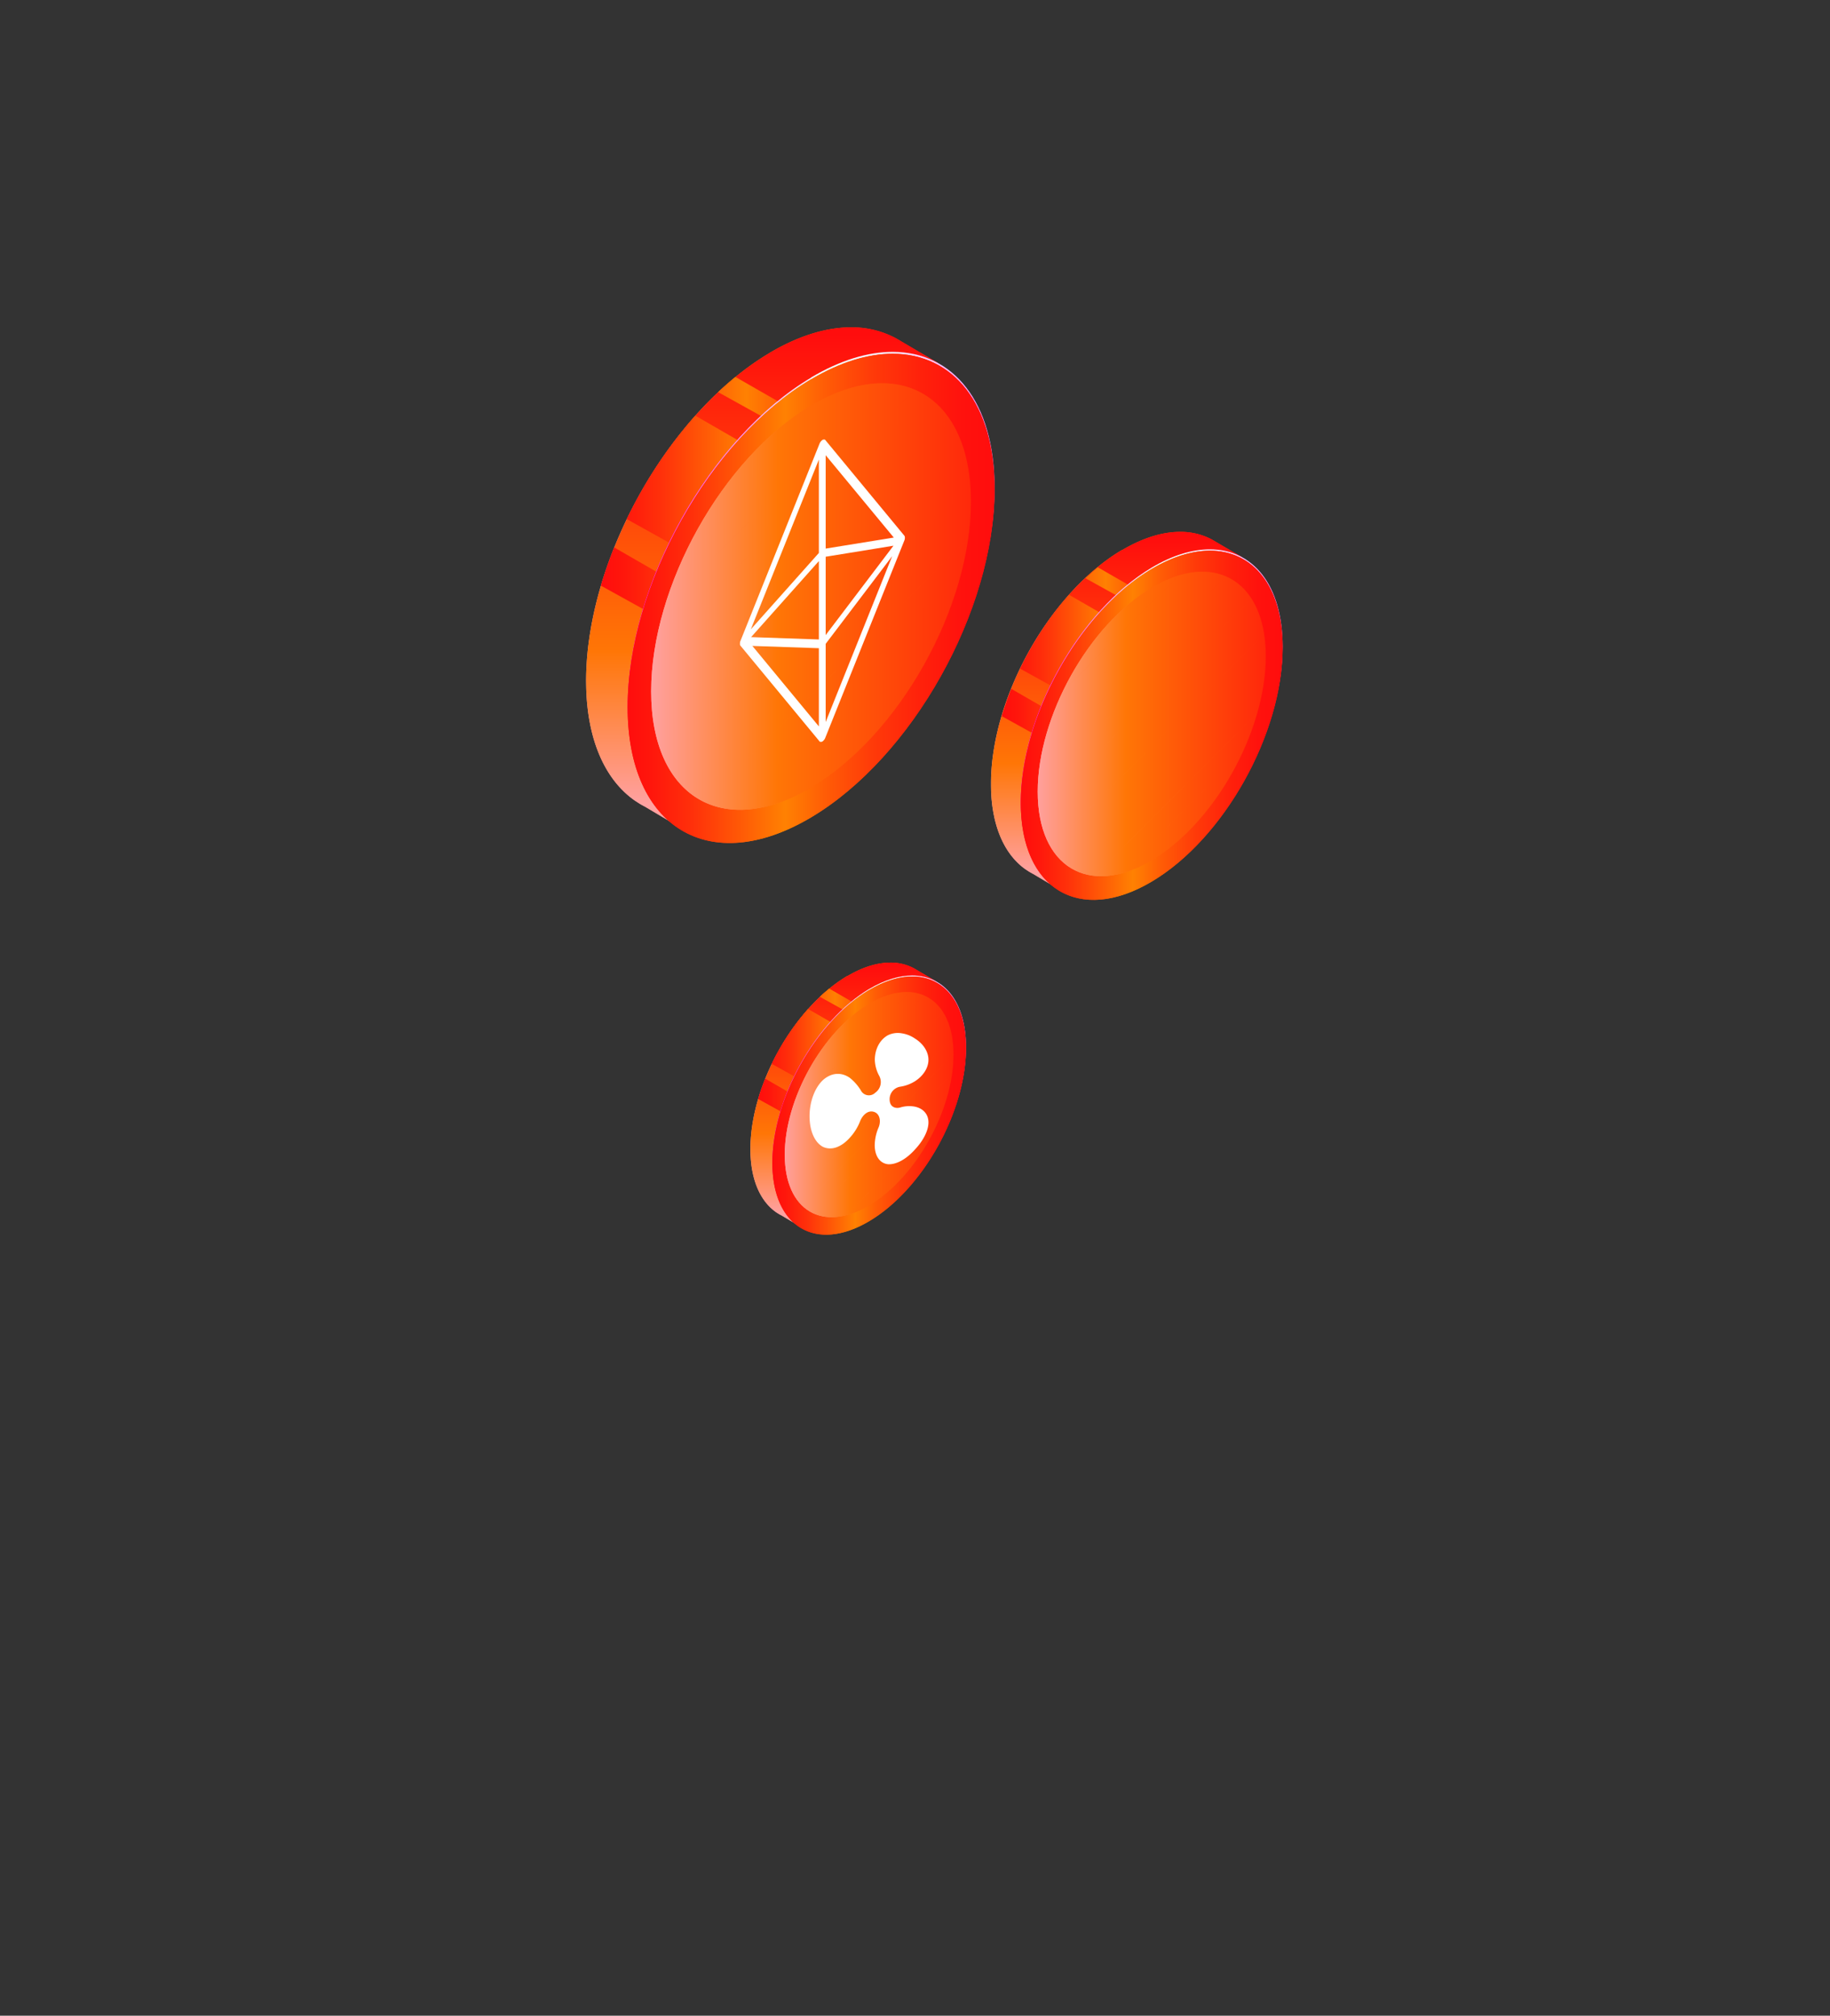 <svg xmlns="http://www.w3.org/2000/svg" xmlns:xlink="http://www.w3.org/1999/xlink" viewBox="0 0 690 760"><rect x="0" y="0" width="690" height="760" fill="#333333" stroke="none"/><defs><linearGradient id="a" x1="282.92" y1="412.75" x2="355.92" y2="412.75" gradientUnits="userSpaceOnUse"><stop offset="0.14" stop-color="#ffa1a1"/><stop offset="0.42" stop-color="#ff7606"/><stop offset="1" stop-color="#ff0d0d"/></linearGradient><linearGradient id="b" x1="285.87" y1="401.44" x2="353.12" y2="401.44" gradientUnits="userSpaceOnUse"><stop offset="0" stop-color="#ff0d0d"/><stop offset="0.07" stop-color="#ff170c"/><stop offset="0.18" stop-color="#ff310a"/><stop offset="0.31" stop-color="#ff5a06"/><stop offset="0.43" stop-color="#ff8102"/><stop offset="0.54" stop-color="#ff5c06"/><stop offset="0.67" stop-color="#ff3a09"/><stop offset="0.8" stop-color="#ff210b"/><stop offset="0.91" stop-color="#ff120d"/><stop offset="1" stop-color="#ff0d0d"/></linearGradient><linearGradient id="c" x1="220.94" y1="217.87" x2="359.27" y2="217.87" xlink:href="#a"/><linearGradient id="d" x1="226.54" y1="196.44" x2="353.95" y2="196.44" xlink:href="#b"/><linearGradient id="e" x1="236.65" y1="225.63" x2="374.97" y2="225.63" xlink:href="#b"/><linearGradient id="f" x1="245.52" y1="224.91" x2="366.1" y2="224.91" xlink:href="#a"/><linearGradient id="g" x1="291.2" y1="416.85" x2="364.21" y2="416.85" xlink:href="#b"/><linearGradient id="h" x1="295.88" y1="416.47" x2="359.53" y2="416.47" xlink:href="#a"/><linearGradient id="i" x1="373.71" y1="267.92" x2="472.43" y2="267.92" xlink:href="#a"/><linearGradient id="j" x1="377.7" y1="252.63" x2="468.63" y2="252.63" xlink:href="#b"/><linearGradient id="k" x1="384.91" y1="273.46" x2="483.63" y2="273.46" xlink:href="#b"/><linearGradient id="l" x1="391.24" y1="272.94" x2="477.3" y2="272.94" xlink:href="#a"/><clipPath id="n"><path d="M299.43,423.44c0-13.18,8.95-29.18,20-35.72s20-1.17,20,12-8.95,29.18-20,35.72a17.68,17.68,0,0,1-8.88,2.79c-6.58,0-11.11-5.43-11.11-14.8m20-55.45c-20.16,12-36.5,41.17-36.5,65.25,0,11.44,3.69,19.65,9.73,23.85h0l.12.07a16.54,16.54,0,0,0,2,1.17l7.2,4.29-.33-2.41c5.28.41,11.36-1.17,17.85-5,20.16-12,36.5-41.17,36.5-65.24,0-9-2.27-15.95-6.15-20.57l3.13.62-7.36-4.33c-.27-.17-.56-.34-.84-.49l-.27-.16h0a18.6,18.6,0,0,0-8.81-2.1c-4.88,0-10.38,1.63-16.2,5.09" style="fill:url(#a)"/></clipPath><linearGradient id="o" x1="94.73" y1="633.15" x2="97.02" y2="633.15" gradientTransform="matrix(0, -47.45, -47.45, 0, 30363.54, 4967.8)" xlink:href="#a"/><clipPath id="q"><path d="M285.87,414.3l13.63,7.55a37.86,37.86,0,0,1,1.36-8l-12.33-7.1q-1.51,3.77-2.66,7.6m45.59,9.18,12,6.65a90.61,90.61,0,0,0,9.66-21.73l-13.74-7.91c-.19,7.59-3.26,16-7.92,23M291,401.07l12,6.64c3.42-7.91,9-15.16,15.38-19.33l-13.74-7.92A90,90,0,0,0,291,401.07m18.17-25.26,15.61,8.64,2.92-3-15.06-8.67q-1.76,1.44-3.47,3" style="fill:url(#b)"/></clipPath><clipPath id="s"><path d="M307.72,428.32c0-13.18,8.95-29.18,20-35.72s20-1.17,20,12-8.95,29.17-20,35.72a17.67,17.67,0,0,1-8.88,2.79c-6.58,0-11.11-5.42-11.11-14.8m20-55.45c-20.16,12-36.5,41.17-36.5,65.25s16.34,33.9,36.5,21.94,36.5-41.17,36.5-65.25c0-17.12-8.26-27-20.29-27-4.88,0-10.39,1.64-16.22,5.09" style="fill:none"/></clipPath><linearGradient id="t" x1="90.81" y1="628.98" x2="93.1" y2="628.98" gradientTransform="matrix(31.86, 0, 0, -31.86, -2601.94, 20458.83)" gradientUnits="userSpaceOnUse"><stop offset="0" stop-color="#ff0dff"/><stop offset="0.53" stop-color="#f4ffff"/><stop offset="0.6" stop-color="#f5f9ff"/><stop offset="0.7" stop-color="#f6eaff"/><stop offset="0.8" stop-color="#f8d0ff"/><stop offset="0.91" stop-color="#fcacff"/><stop offset="1" stop-color="#ff8bff"/></linearGradient><clipPath id="v"><path d="M307.72,428.7c0-13.18,8.95-29.18,20-35.72s20-1.17,20,12-8.95,29.17-20,35.72a17.66,17.66,0,0,1-8.88,2.79c-6.58,0-11.11-5.43-11.11-14.8m20-55.45c-20.16,12-36.5,41.17-36.5,65.25s16.34,33.9,36.5,21.94,36.5-41.17,36.5-65.25c0-17.12-8.26-27-20.29-27-4.88,0-10.39,1.64-16.22,5.09" style="fill:url(#g)"/></clipPath><linearGradient id="w" x1="88.77" y1="629.46" x2="91.55" y2="629.46" gradientTransform="matrix(26.19, 0, 0, -40.56, -2033.72, 25949.09)" xlink:href="#b"/><clipPath id="y"><path d="M327.71,378.47c-17.58,10.42-31.82,35.89-31.82,56.88s14.25,29.55,31.82,19.13,31.82-35.89,31.82-56.88c0-14.92-7.2-23.57-17.68-23.57-4.26,0-9.06,1.43-14.14,4.44" style="fill:url(#h)"/></clipPath><linearGradient id="z" x1="282.65" y1="419.46" x2="372.76" y2="419.46" gradientTransform="translate(694.34 33.56) rotate(81.53)" xlink:href="#a"/><linearGradient id="aa" x1="274.78" y1="392.2" x2="361.54" y2="392.2" xlink:href="#a"/><linearGradient id="ab" x1="278.12" y1="395.55" x2="364.89" y2="395.55" xlink:href="#a"/><linearGradient id="ac" x1="281.47" y1="398.89" x2="368.24" y2="398.89" xlink:href="#a"/><linearGradient id="ad" x1="284.81" y1="402.24" x2="371.58" y2="402.24" xlink:href="#a"/><linearGradient id="ae" x1="288.16" y1="405.59" x2="374.93" y2="405.59" xlink:href="#a"/><linearGradient id="af" x1="291.51" y1="408.94" x2="378.27" y2="408.94" xlink:href="#a"/><linearGradient id="ag" x1="294.86" y1="412.28" x2="381.62" y2="412.28" xlink:href="#a"/><linearGradient id="ah" x1="298.2" y1="415.63" x2="384.97" y2="415.63" xlink:href="#a"/><linearGradient id="ai" x1="301.55" y1="418.98" x2="388.31" y2="418.98" xlink:href="#a"/><linearGradient id="aj" x1="304.9" y1="422.32" x2="391.66" y2="422.32" xlink:href="#a"/><linearGradient id="ak" x1="308.24" y1="425.67" x2="395.01" y2="425.67" xlink:href="#a"/><clipPath id="am"><path d="M396,282.37c0-17.83,12.1-39.45,27-48.31s27-1.58,27,16.25-12.1,39.45-27,48.3a23.92,23.92,0,0,1-12,3.77c-8.9,0-15-7.34-15-20m27-75c-27.26,16.17-49.36,55.67-49.36,88.22,0,15.47,5,26.57,13.15,32.25h0l.16.09a22.37,22.37,0,0,0,2.64,1.58l9.74,5.8-.45-3.26c7.14.55,15.37-1.58,24.14-6.79,27.26-16.17,49.36-55.67,49.36-88.22,0-12.12-3.06-21.56-8.31-27.82l4.24.84-10-5.85c-.37-.24-.75-.45-1.13-.66l-.37-.22h0A25.15,25.15,0,0,0,445,200.52c-6.6,0-14,2.21-21.9,6.88" style="fill:url(#i)"/></clipPath><linearGradient id="an" x1="97.33" y1="630.96" x2="100.43" y2="630.96" gradientTransform="matrix(0, -47.45, -47.45, 0, 30363.54, 4967.8)" xlink:href="#a"/><clipPath id="ap"><path d="M377.7,270l18.43,10.21A51,51,0,0,1,398,269.33l-16.67-9.6c-1.36,3.4-2.57,6.83-3.59,10.28m61.64,12.41,16.23,9A122.54,122.54,0,0,0,468.63,262l-18.58-10.7c-.26,10.26-4.4,21.64-10.72,31.09m-54.68-30.29,16.22,9c4.63-10.7,12.18-20.5,20.79-26.13l-18.57-10.7a121.73,121.73,0,0,0-18.44,27.85M409.23,218l21.1,11.69,3.95-4.08-20.36-11.73q-2.38,2-4.69,4.12" style="fill:url(#j)"/></clipPath><clipPath id="ar"><path d="M407.25,289c0-17.83,12.1-39.45,27-48.3s27-1.58,27,16.24-12.1,39.45-27,48.3a23.89,23.89,0,0,1-12,3.77c-8.9,0-15-7.34-15-20m27-75c-27.26,16.17-49.36,55.67-49.36,88.22s22.1,45.84,49.36,29.67,49.36-55.67,49.36-88.23c0-23.15-11.17-36.55-27.43-36.55-6.61,0-14.05,2.21-21.93,6.89" style="fill:none"/></clipPath><linearGradient id="as" x1="93.75" y1="633.45" x2="96.85" y2="633.45" xlink:href="#t"/><clipPath id="au"><path d="M407.25,289.49c0-17.82,12.1-39.45,27-48.3s27-1.58,27,16.25-12.1,39.45-27,48.3a23.89,23.89,0,0,1-12,3.77c-8.9,0-15-7.34-15-20m27-75c-27.26,16.17-49.36,55.67-49.36,88.22s22.1,45.84,49.36,29.67,49.36-55.67,49.36-88.22c0-23.15-11.17-36.55-27.43-36.55-6.61,0-14.05,2.21-21.93,6.88" style="fill:url(#k)"/></clipPath><linearGradient id="av" x1="92.34" y1="632.97" x2="96.11" y2="632.97" gradientTransform="matrix(26.19, 0, 0, -40.56, -2033.72, 25949.09)" xlink:href="#b"/><clipPath id="ax"><path d="M434.27,221.56c-23.76,14.09-43,48.53-43,76.91s19.26,40,43,25.87,43-48.53,43-76.91c0-20.18-9.74-31.86-23.91-31.87-5.76,0-12.25,1.93-19.12,6" style="fill:url(#l)"/></clipPath><linearGradient id="ay" x1="373.35" y1="276.99" x2="495.2" y2="276.99" gradientTransform="translate(644.3 -193.34) rotate(81.53)" xlink:href="#a"/><linearGradient id="az" x1="362.7" y1="240.13" x2="480.02" y2="240.13" xlink:href="#a"/><linearGradient id="ba" x1="367.23" y1="244.66" x2="484.55" y2="244.66" xlink:href="#a"/><linearGradient id="bb" x1="371.75" y1="249.18" x2="489.07" y2="249.18" xlink:href="#a"/><linearGradient id="bc" x1="376.28" y1="253.71" x2="493.6" y2="253.71" xlink:href="#a"/><linearGradient id="bd" x1="380.81" y1="258.23" x2="498.12" y2="258.23" xlink:href="#a"/><linearGradient id="be" x1="385.33" y1="262.76" x2="502.65" y2="262.76" xlink:href="#a"/><linearGradient id="bf" x1="389.86" y1="267.28" x2="507.17" y2="267.28" xlink:href="#a"/><linearGradient id="bg" x1="394.38" y1="271.81" x2="511.7" y2="271.81" xlink:href="#a"/><linearGradient id="bh" x1="398.91" y1="276.33" x2="516.22" y2="276.33" xlink:href="#a"/><linearGradient id="bi" x1="403.43" y1="280.86" x2="520.75" y2="280.86" xlink:href="#a"/><linearGradient id="bj" x1="407.96" y1="285.38" x2="525.27" y2="285.38" xlink:href="#a"/><clipPath id="bk"/><clipPath id="bm"><path d="M252.24,238.11c0-25,17-55.28,37.87-67.69S328,168.21,328,193.19,311,248.47,290.11,260.87c-6,3.58-11.76,5.28-16.83,5.28-12.47,0-21-10.29-21-28m37.87-105.06c-38.2,22.66-69.16,78-69.16,123.62,0,21.67,7,37.23,18.43,45.18h0l.22.13a31.43,31.43,0,0,0,3.71,2.21l13.65,8.12-.63-4.57c10,.78,21.53-2.21,33.82-9.51,38.2-22.65,69.16-78,69.16-123.61,0-17-4.29-30.21-11.65-39l5.94,1.18-13.95-8.2c-.52-.33-1.05-.64-1.59-.93l-.52-.3h0a35.23,35.23,0,0,0-16.69-4c-9.24,0-19.66,3.1-30.69,9.63" style="fill:url(#c)"/></clipPath><linearGradient id="bn" x1="97.7" y1="633.77" x2="102.04" y2="633.77" gradientTransform="matrix(0, -47.45, -47.45, 0, 30363.54, 4967.8)" xlink:href="#a"/><clipPath id="bp"><path d="M226.54,220.79l25.82,14.3a71.44,71.44,0,0,1,2.57-15.25l-23.36-13.45c-1.91,4.76-3.6,9.57-5,14.4m86.37,17.39,22.74,12.6a171.75,171.75,0,0,0,18.3-41.16l-26-15c-.36,14.38-6.17,30.32-15,43.56m-76.62-42.44L259,208.32c6.49-15,17.07-28.72,29.14-36.62l-26-15a170.49,170.49,0,0,0-25.84,39m34.43-47.86,29.57,16.38,5.53-5.72L277.28,142.1q-3.34,2.74-6.57,5.78" style="fill:url(#d)"/></clipPath><clipPath id="br"><path d="M267.94,247.37c0-25,17-55.28,37.87-67.69s37.86-2.22,37.86,22.76-16.95,55.27-37.86,67.69c-6,3.58-11.76,5.28-16.82,5.28-12.48,0-21-10.28-21-28m37.87-105.06c-38.2,22.66-69.16,78-69.16,123.62s31,64.23,69.16,41.57S375,229.5,375,183.88c0-32.43-15.65-51.22-38.43-51.22-9.26,0-19.69,3.1-30.73,9.65" style="fill:none"/></clipPath><linearGradient id="bs" x1="89.1" y1="634.89" x2="93.44" y2="634.89" xlink:href="#t"/><clipPath id="bu"><path d="M267.94,248.08c0-25,17-55.28,37.87-67.68s37.86-2.22,37.86,22.76-17,55.27-37.86,67.68c-6,3.58-11.75,5.28-16.82,5.28-12.48,0-21-10.28-21-28M305.81,143c-38.2,22.66-69.16,78-69.16,123.62s31,64.23,69.16,41.57S375,230.21,375,184.6c0-32.44-15.65-51.22-38.43-51.22-9.26,0-19.69,3.1-30.73,9.64" style="fill:url(#e)"/></clipPath><linearGradient id="bv" x1="86.68" y1="634.1" x2="91.97" y2="634.1" gradientTransform="matrix(26.19, 0, 0, -40.56, -2033.72, 25949.09)" xlink:href="#b"/><clipPath id="bx"><path d="M305.81,152.9c-33.3,19.75-60.29,68-60.29,107.77s27,56,60.29,36.24,60.29-68,60.29-107.77c0-28.28-13.65-44.65-33.5-44.65-8.07,0-17.16,2.71-26.79,8.41" style="fill:url(#f)"/></clipPath><linearGradient id="by" x1="220.44" y1="230.58" x2="391.18" y2="230.58" gradientTransform="translate(488.84 -105.85) rotate(81.53)" xlink:href="#a"/><linearGradient id="bz" x1="205.52" y1="178.93" x2="369.91" y2="178.93" xlink:href="#a"/><linearGradient id="ca" x1="211.87" y1="185.27" x2="376.25" y2="185.27" xlink:href="#a"/><linearGradient id="cb" x1="218.21" y1="191.61" x2="382.59" y2="191.61" xlink:href="#a"/><linearGradient id="cc" x1="224.54" y1="197.95" x2="388.93" y2="197.95" xlink:href="#a"/><linearGradient id="cd" x1="230.89" y1="204.29" x2="395.28" y2="204.29" xlink:href="#a"/><linearGradient id="ce" x1="237.23" y1="210.63" x2="401.62" y2="210.63" xlink:href="#a"/><linearGradient id="cf" x1="243.57" y1="216.97" x2="407.95" y2="216.97" xlink:href="#a"/><linearGradient id="cg" x1="249.91" y1="223.31" x2="414.3" y2="223.31" xlink:href="#a"/><linearGradient id="ch" x1="256.25" y1="229.65" x2="420.64" y2="229.65" xlink:href="#a"/><linearGradient id="ci" x1="262.59" y1="236" x2="426.98" y2="236" xlink:href="#a"/><linearGradient id="cj" x1="268.93" y1="242.34" x2="433.32" y2="242.34" xlink:href="#a"/></defs><title>b1-4</title><rect width="690" height="760" style="fill:none"/><path d="M299.43,423.44c0-13.18,8.95-29.18,20-35.72s20-1.17,20,12-8.95,29.18-20,35.72a17.68,17.68,0,0,1-8.88,2.79c-6.58,0-11.11-5.43-11.11-14.8m20-55.45c-20.16,12-36.5,41.17-36.5,65.25,0,11.44,3.69,19.65,9.73,23.85h0l.12.07a16.54,16.54,0,0,0,2,1.17l7.2,4.29-.33-2.41c5.28.41,11.36-1.17,17.85-5,20.16-12,36.5-41.17,36.5-65.24,0-9-2.27-15.95-6.15-20.57l3.13.62-7.36-4.33c-.27-.17-.56-.34-.84-.49l-.27-.16h0a18.6,18.6,0,0,0-8.81-2.1c-4.88,0-10.38,1.63-16.2,5.09" style="fill:url(#a)"/><g style="clip-path:url(#n)"><rect x="282.92" y="362.9" width="73.01" height="99.7" style="fill:url(#o)"/></g><path d="M285.87,414.3l13.63,7.55a37.86,37.86,0,0,1,1.36-8l-12.33-7.1q-1.51,3.77-2.66,7.6m45.59,9.18,12,6.65a90.61,90.61,0,0,0,9.66-21.73l-13.74-7.91c-.19,7.59-3.26,16-7.92,23M291,401.07l12,6.64c3.42-7.91,9-15.16,15.38-19.33l-13.74-7.92A90,90,0,0,0,291,401.07m18.17-25.26,15.61,8.64,2.92-3-15.06-8.67q-1.76,1.44-3.47,3" style="fill:url(#b)"/><g style="clip-path:url(#q)"><rect x="285.87" y="372.76" width="67.25" height="57.36" style="fill:url(#b)"/></g><g style="clip-path:url(#s)"><rect x="291.2" y="367.78" width="73.01" height="104.24" style="fill:url(#t)"/></g><path d="M307.72,428.7c0-13.18,8.95-29.18,20-35.72s20-1.17,20,12-8.95,29.17-20,35.72a17.66,17.66,0,0,1-8.88,2.79c-6.58,0-11.11-5.43-11.11-14.8m20-55.45c-20.16,12-36.5,41.17-36.5,65.25s16.34,33.9,36.5,21.94,36.5-41.17,36.5-65.25c0-17.12-8.26-27-20.29-27-4.88,0-10.39,1.64-16.22,5.09" style="fill:url(#g)"/><g style="clip-path:url(#v)"><rect x="291.2" y="368.16" width="73.01" height="104.24" style="fill:url(#w)"/></g><path d="M327.71,378.47c-17.58,10.42-31.82,35.89-31.82,56.88s14.25,29.55,31.82,19.13,31.82-35.89,31.82-56.88c0-14.92-7.2-23.57-17.68-23.57-4.26,0-9.06,1.43-14.14,4.44" style="fill:url(#h)"/><g style="clip-path:url(#y)"><rect x="278.08" y="381.3" width="99.25" height="76.33" transform="translate(-135.44 681.83) rotate(-81.53)" style="fill:url(#z)"/><path d="M361.54,348.82c-1.33,1.17-86.77,86.77-86.77,86.77h0s85.44-85.6,86.77-86.77Z" style="fill:url(#aa)"/><path d="M364.89,352.17c-1.33,1.17-86.76,86.76-86.76,86.76h0s85.44-85.59,86.76-86.76Z" style="fill:url(#ab)"/><path d="M368.24,355.51c-1.33,1.17-86.77,86.76-86.77,86.76h0s85.44-85.6,86.77-86.76Z" style="fill:url(#ac)"/><path d="M371.58,358.86c-1.33,1.17-86.77,86.77-86.77,86.77h0s85.44-85.6,86.77-86.77Z" style="fill:url(#ad)"/><path d="M374.93,362.21C373.6,363.38,288.16,449,288.16,449h0s85.44-85.59,86.77-86.76Z" style="fill:url(#ae)"/><path d="M378.27,365.55c-1.33,1.17-86.77,86.77-86.77,86.77h0s85.44-85.6,86.77-86.77Z" style="fill:url(#af)"/><path d="M381.62,368.9c-1.33,1.17-86.76,86.77-86.76,86.77h0s85.44-85.59,86.76-86.77Z" style="fill:url(#ag)"/><path d="M385,372.25C383.64,373.42,298.2,459,298.2,459h0s85.44-85.59,86.77-86.77Z" style="fill:url(#ah)"/><path d="M388.31,375.59c-1.33,1.17-86.76,86.76-86.76,86.76h0s85.44-85.59,86.76-86.76Z" style="fill:url(#ai)"/><path d="M391.66,378.94c-1.33,1.17-86.77,86.77-86.77,86.77h0s85.44-85.6,86.77-86.77Z" style="fill:url(#aj)"/><path d="M395,382.29c-1.33,1.17-86.76,86.77-86.76,86.77h0s85.44-85.6,86.76-86.77Z" style="fill:url(#ak)"/></g><path d="M334.92,390.25c-3.19,1.68-5.07,5.34-5.07,9.4a13.5,13.5,0,0,0,1.69,6.05A4.91,4.91,0,0,1,330,412a3.4,3.4,0,0,1-5.44-.93,18.43,18.43,0,0,0-4.13-4.68c-3.19-2.22-6.94-2-10.13.83-3.18,3-5.07,8.32-5.06,13.68s1.88,9.84,5.07,11.51c3.19,1.49,6.94.1,10.13-3.47a19.74,19.74,0,0,0,3.93-6.38c.75-1.8,2.81-4.33,5.44-3.24,1.87.76,2.43,3.3,1.5,5.68a17.68,17.68,0,0,0-1.5,6.71c0,4.06,1.87,6.93,5.07,7.25,3.18.15,6.94-2,10.12-5.58,3.19-3.38,5.07-7.2,5.07-10.19s-1.87-5.23-5.07-5.93a11.55,11.55,0,0,0-5.63.32c-1.69.46-3.93-.12-3.94-3.09a4.77,4.77,0,0,1,3.94-4.76,14.5,14.5,0,0,0,5.63-2.07c3.18-2.05,5.07-5.09,5.07-8.08s-1.87-6-5.07-8A11.87,11.87,0,0,0,340,389.6a8.44,8.44,0,0,0-5.06.65" style="fill:#fff"/><path d="M396,282.37c0-17.83,12.1-39.45,27-48.31s27-1.58,27,16.25-12.1,39.45-27,48.3a23.92,23.92,0,0,1-12,3.77c-8.9,0-15-7.34-15-20m27-75c-27.26,16.17-49.36,55.67-49.36,88.22,0,15.47,5,26.57,13.15,32.25h0l.16.09a22.37,22.37,0,0,0,2.64,1.58l9.74,5.8-.45-3.26c7.14.55,15.37-1.58,24.14-6.79,27.26-16.17,49.36-55.67,49.36-88.22,0-12.12-3.06-21.56-8.31-27.82l4.24.84-10-5.85c-.37-.24-.75-.45-1.13-.66l-.37-.22h0A25.15,25.15,0,0,0,445,200.52c-6.6,0-14,2.21-21.9,6.88" style="fill:url(#i)"/><g style="clip-path:url(#am)"><rect x="373.71" y="200.52" width="98.72" height="134.81" style="fill:url(#an)"/></g><path d="M377.7,270l18.43,10.21A51,51,0,0,1,398,269.33l-16.67-9.6c-1.36,3.4-2.57,6.83-3.59,10.28m61.64,12.41,16.23,9A122.54,122.54,0,0,0,468.63,262l-18.58-10.7c-.26,10.26-4.4,21.64-10.72,31.09m-54.68-30.29,16.22,9c4.63-10.7,12.18-20.5,20.79-26.13l-18.57-10.7a121.73,121.73,0,0,0-18.44,27.85M409.23,218l21.1,11.69,3.95-4.08-20.36-11.73q-2.38,2-4.69,4.12" style="fill:url(#j)"/><g style="clip-path:url(#ap)"><rect x="377.7" y="213.85" width="90.93" height="77.56" style="fill:url(#j)"/></g><g style="clip-path:url(#ar)"><rect x="384.91" y="207.11" width="98.72" height="140.95" style="fill:url(#as)"/></g><path d="M407.25,289.49c0-17.82,12.1-39.45,27-48.3s27-1.58,27,16.25-12.1,39.45-27,48.3a23.89,23.89,0,0,1-12,3.77c-8.9,0-15-7.34-15-20m27-75c-27.26,16.17-49.36,55.67-49.36,88.22s22.1,45.84,49.36,29.67,49.36-55.67,49.36-88.22c0-23.15-11.17-36.55-27.43-36.55-6.61,0-14.05,2.21-21.93,6.88" style="fill:url(#k)"/><g style="clip-path:url(#au)"><rect x="384.91" y="207.63" width="98.72" height="140.95" style="fill:url(#av)"/></g><path d="M434.27,221.56c-23.76,14.09-43,48.53-43,76.91s19.26,40,43,25.87,43-48.53,43-76.91c0-20.18-9.74-31.86-23.91-31.87-5.76,0-12.25,1.93-19.12,6" style="fill:url(#l)"/><g style="clip-path:url(#ax)"><rect x="367.17" y="225.38" width="134.2" height="103.21" transform="translate(96.35 665.74) rotate(-81.53)" style="fill:url(#ay)"/><path d="M480,181.47c-1.8,1.58-117.32,117.32-117.32,117.32h0S478.23,183.05,480,181.47Z" style="fill:url(#az)"/><path d="M484.55,186c-1.8,1.58-117.32,117.32-117.32,117.32h0S482.75,187.58,484.55,186Z" style="fill:url(#ba)"/><path d="M489.07,190.52c-1.8,1.58-117.32,117.32-117.32,117.32h0S487.28,192.1,489.07,190.52Z" style="fill:url(#bb)"/><path d="M493.6,195c-1.79,1.58-117.32,117.32-117.32,117.32h0S491.8,196.63,493.6,195Z" style="fill:url(#bc)"/><path d="M498.12,199.57c-1.8,1.58-117.32,117.32-117.32,117.32h0S496.33,201.16,498.12,199.57Z" style="fill:url(#bd)"/><path d="M502.65,204.1c-1.8,1.58-117.32,117.32-117.32,117.32h0S500.85,205.68,502.65,204.1Z" style="fill:url(#be)"/><path d="M507.17,208.62c-1.8,1.58-117.32,117.32-117.32,117.32h0S505.38,210.21,507.17,208.62Z" style="fill:url(#bf)"/><path d="M511.7,213.15c-1.8,1.58-117.32,117.32-117.32,117.32h0S509.9,214.73,511.7,213.15Z" style="fill:url(#bg)"/><path d="M516.22,217.67C514.43,219.26,398.91,335,398.91,335h0S514.43,219.26,516.22,217.67Z" style="fill:url(#bh)"/><path d="M520.75,222.2c-1.8,1.58-117.32,117.32-117.32,117.32h0S519,223.78,520.75,222.2Z" style="fill:url(#bi)"/><path d="M525.27,226.72C523.48,228.31,408,344,408,344h0S523.48,228.3,525.27,226.72Z" style="fill:url(#bj)"/></g><g style="clip-path:url(#bk)"><path d="M451.2,258.65c2.89-5.73,4.71-12,4.71-17.24,0-8.11-4.36-11.25-10.31-8.31v-9.26l-7.88,6.72v8.57l-7,6v-8.57l-7.88,6.72v8.57l-6,5.08v9.18l6-5.08v43.7l-6,5.08V319l6-5.08v8.44l7.88-6.72v-8.44l7-6v8.44l7.88-6.72v-9.14c5.94-7.22,10.31-17.8,10.31-25.91,0-5.24-1.82-8.41-4.71-9.2m-9.54-13.71c3.81-3.25,6.91-2,6.91,2.74s-3.1,11.28-6.91,14.53l-11,9.37V254.31Zm0,43.7-11,9.37V280.75l11-9.38c3.81-3.25,6.91-2,6.91,2.74s-3.1,11.28-6.91,14.52" style="fill:#fff"/></g><path d="M252.24,238.11c0-25,17-55.28,37.87-67.69S328,168.21,328,193.19,311,248.47,290.11,260.87c-6,3.58-11.76,5.28-16.83,5.28-12.47,0-21-10.29-21-28m37.87-105.06c-38.2,22.66-69.16,78-69.16,123.62,0,21.67,7,37.23,18.43,45.18h0l.22.13a31.43,31.43,0,0,0,3.71,2.21l13.65,8.12-.63-4.57c10,.78,21.53-2.21,33.82-9.51,38.2-22.65,69.16-78,69.16-123.61,0-17-4.29-30.21-11.65-39l5.94,1.18-13.95-8.2c-.52-.33-1.05-.64-1.59-.93l-.52-.3h0a35.23,35.23,0,0,0-16.69-4c-9.24,0-19.66,3.1-30.69,9.63" style="fill:url(#c)"/><g style="clip-path:url(#bm)"><rect x="220.94" y="123.42" width="138.33" height="188.9" style="fill:url(#bn)"/></g><path d="M226.54,220.79l25.82,14.3a71.44,71.44,0,0,1,2.57-15.25l-23.36-13.45c-1.91,4.76-3.6,9.57-5,14.4m86.37,17.39,22.74,12.6a171.75,171.75,0,0,0,18.3-41.16l-26-15c-.36,14.38-6.17,30.32-15,43.56m-76.62-42.44L259,208.32c6.49-15,17.07-28.72,29.14-36.62l-26-15a170.49,170.49,0,0,0-25.84,39m34.43-47.86,29.57,16.38,5.53-5.72L277.28,142.1q-3.34,2.74-6.57,5.78" style="fill:url(#d)"/><g style="clip-path:url(#bp)"><rect x="226.54" y="142.1" width="127.41" height="108.67" style="fill:url(#d)"/></g><g style="clip-path:url(#br)"><rect x="236.65" y="132.66" width="138.33" height="197.49" style="fill:url(#bs)"/></g><path d="M267.94,248.08c0-25,17-55.28,37.87-67.68s37.86-2.22,37.86,22.76-17,55.27-37.86,67.68c-6,3.58-11.75,5.28-16.82,5.28-12.48,0-21-10.28-21-28M305.81,143c-38.2,22.66-69.16,78-69.16,123.62s31,64.23,69.16,41.57S375,230.21,375,184.6c0-32.44-15.65-51.22-38.43-51.22-9.26,0-19.69,3.1-30.73,9.64" style="fill:url(#e)"/><g style="clip-path:url(#bu)"><rect x="236.65" y="133.38" width="138.33" height="197.5" style="fill:url(#bv)"/></g><path d="M305.81,152.9c-33.3,19.75-60.29,68-60.29,107.77s27,56,60.29,36.24,60.29-68,60.29-107.77c0-28.28-13.65-44.65-33.5-44.65-8.07,0-17.16,2.71-26.79,8.41" style="fill:url(#f)"/><g style="clip-path:url(#bx)"><rect x="211.79" y="158.26" width="188.05" height="144.63" transform="matrix(0.15, -0.99, 0.99, 0.15, 32.72, 499.1)" style="fill:url(#by)"/><path d="M369.91,96.73C367.39,99,205.52,261.12,205.52,261.12h0S367.39,99,369.91,96.73Z" style="fill:url(#bz)"/><path d="M376.25,103.07c-2.52,2.22-164.38,164.39-164.38,164.39h0S373.74,105.29,376.25,103.07Z" style="fill:url(#ca)"/><path d="M382.59,109.42c-2.52,2.21-164.39,164.38-164.39,164.38h0S380.08,111.63,382.59,109.42Z" style="fill:url(#cb)"/><path d="M388.93,115.75C386.42,118,224.54,280.14,224.54,280.14h0S386.42,118,388.93,115.75Z" style="fill:url(#cc)"/><path d="M395.28,122.1c-2.52,2.22-164.39,164.39-164.39,164.39h0S392.76,124.32,395.28,122.1Z" style="fill:url(#cd)"/><path d="M401.62,128.44c-2.52,2.22-164.39,164.39-164.39,164.39h0S399.1,130.66,401.62,128.44Z" style="fill:url(#ce)"/><path d="M408,134.78C405.44,137,243.57,299.16,243.57,299.16h0S405.44,137,408,134.78Z" style="fill:url(#cf)"/><path d="M414.3,141.12c-2.52,2.22-164.39,164.39-164.39,164.39h0S411.78,143.34,414.3,141.12Z" style="fill:url(#cg)"/><path d="M420.64,147.46c-2.51,2.22-164.38,164.39-164.38,164.39h0S418.12,149.68,420.64,147.46Z" style="fill:url(#ch)"/><path d="M427,153.8C424.46,156,262.59,318.19,262.59,318.19h0S424.46,156,427,153.8Z" style="fill:url(#ci)"/><path d="M433.32,160.14c-2.51,2.22-164.38,164.39-164.38,164.39h0S430.81,162.36,433.32,160.14Z" style="fill:url(#cj)"/></g><path d="M341,202l-29.85-36.13h0a.53.53,0,0,0-.18-.14h0a.69.69,0,0,0-.21,0h-.08l-.2,0-.08,0a1.66,1.66,0,0,0-.3.15,2.48,2.48,0,0,0-.3.24l-.08.08-.21.22-.08.1a3.51,3.51,0,0,0-.21.31l0,0a3.73,3.73,0,0,0-.19.38l0,0-29.85,74.46a2.07,2.07,0,0,0-.17,1,1,1,0,0,0,.17.77l29.85,36.12,0,0a.58.58,0,0,0,.19.14h0a.63.63,0,0,0,.21,0h.08l.21,0,.08,0a1.54,1.54,0,0,0,.3-.15,2.37,2.37,0,0,0,.3-.24l.08-.08.2-.22.08-.1a3,3,0,0,0,.21-.31l0,0a3.35,3.35,0,0,0,.18-.38l0,0L341,203.74a2.06,2.06,0,0,0,.17-1A1,1,0,0,0,341,202M308.75,241.1l-25.55-.88,25.55-28.67Zm2.57-31.19,25.55-4.15-25.55,33.69Zm0-3.07V171.63L337,202.68Zm-2.57,1.65L283.1,237.27l25.65-64Zm0,35.91v29.48l-25.07-30.34Zm2.57-1.65,25.07-33.05-25.07,62.53Z" style="fill:#fff"/></svg>